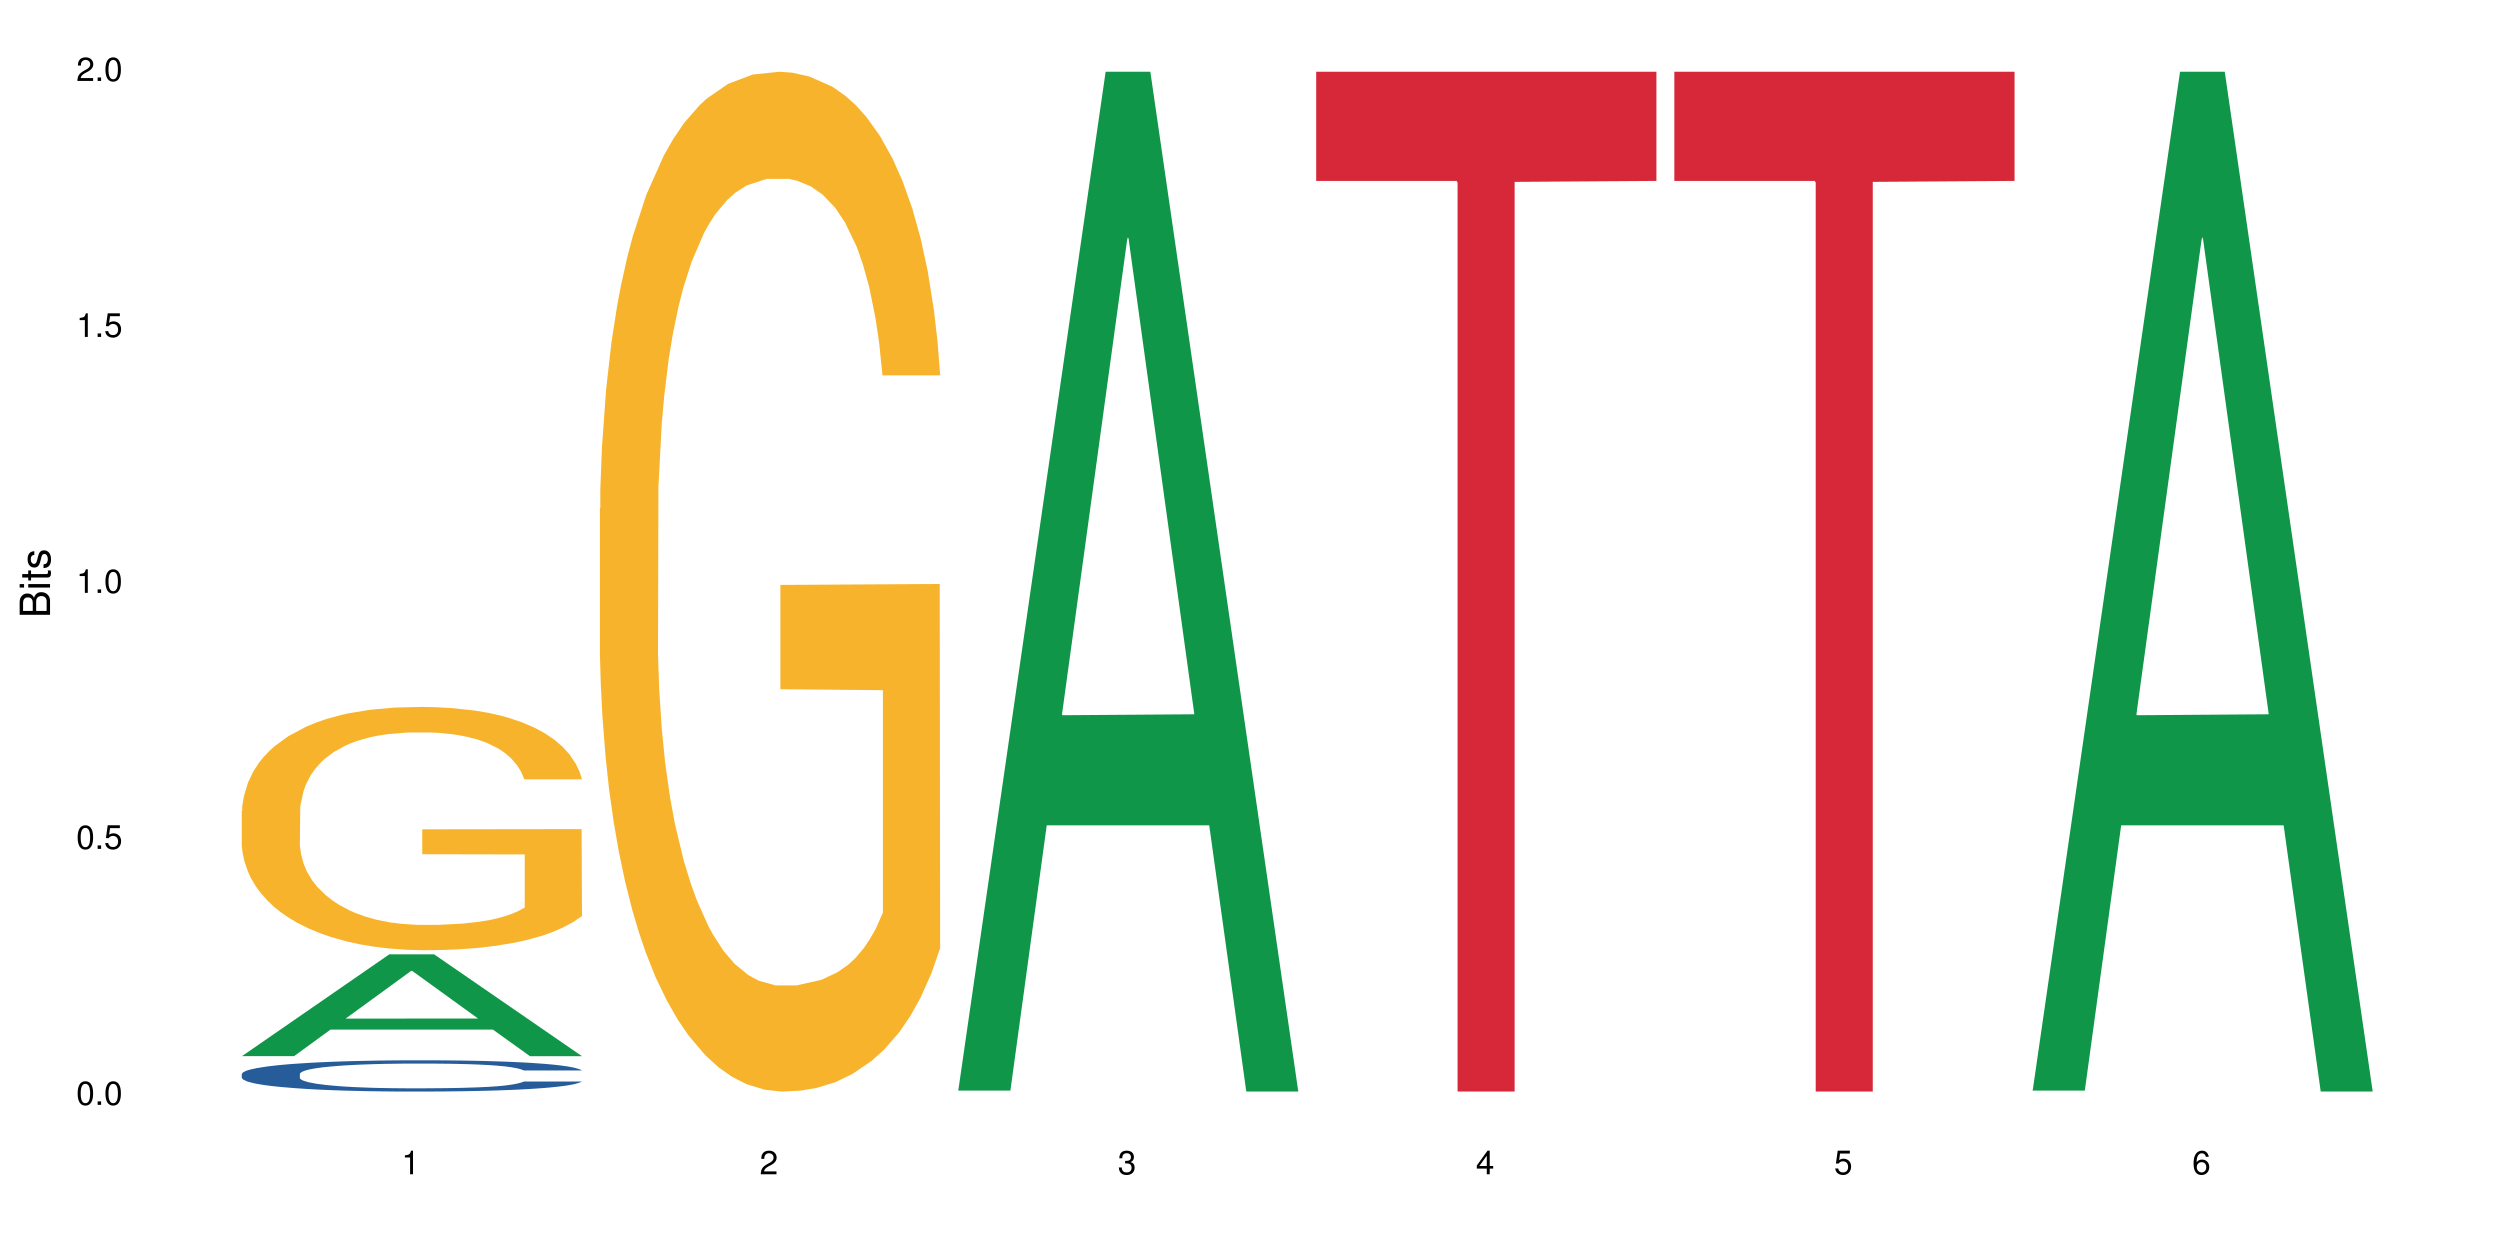 <?xml version="1.0" encoding="UTF-8"?>
<svg xmlns="http://www.w3.org/2000/svg" xmlns:xlink="http://www.w3.org/1999/xlink" width="720pt" height="360pt" viewBox="0 0 720 360" version="1.1">
<defs>
<g>
<symbol overflow="visible" id="glyph0-0">
<path style="stroke:none;" d=""/>
</symbol>
<symbol overflow="visible" id="glyph0-1">
<path style="stroke:none;" d="M 2.641 -6.797 C 2 -6.797 1.422 -6.531 1.078 -6.047 C 0.641 -5.453 0.406 -4.547 0.406 -3.297 C 0.406 -1 1.188 0.219 2.641 0.219 C 4.078 0.219 4.859 -1 4.859 -3.234 C 4.859 -4.562 4.656 -5.438 4.203 -6.047 C 3.844 -6.531 3.281 -6.797 2.641 -6.797 Z M 2.641 -6.047 C 3.547 -6.047 4 -5.125 4 -3.312 C 4 -1.375 3.562 -0.484 2.625 -0.484 C 1.734 -0.484 1.281 -1.422 1.281 -3.281 C 1.281 -5.141 1.734 -6.047 2.641 -6.047 Z M 2.641 -6.047 "/>
</symbol>
<symbol overflow="visible" id="glyph0-2">
<path style="stroke:none;" d="M 1.828 -1 L 0.828 -1 L 0.828 0 L 1.828 0 Z M 1.828 -1 "/>
</symbol>
<symbol overflow="visible" id="glyph0-3">
<path style="stroke:none;" d="M 4.562 -6.797 L 1.062 -6.797 L 0.547 -3.094 L 1.328 -3.094 C 1.719 -3.562 2.047 -3.734 2.578 -3.734 C 3.484 -3.734 4.062 -3.109 4.062 -2.094 C 4.062 -1.125 3.484 -0.531 2.578 -0.531 C 1.828 -0.531 1.375 -0.906 1.188 -1.672 L 0.328 -1.672 C 0.453 -1.109 0.547 -0.844 0.75 -0.594 C 1.125 -0.078 1.828 0.219 2.594 0.219 C 3.969 0.219 4.922 -0.781 4.922 -2.219 C 4.922 -3.562 4.031 -4.484 2.719 -4.484 C 2.25 -4.484 1.859 -4.359 1.469 -4.062 L 1.734 -5.969 L 4.562 -5.969 Z M 4.562 -6.797 "/>
</symbol>
<symbol overflow="visible" id="glyph0-4">
<path style="stroke:none;" d="M 2.484 -4.844 L 2.484 0 L 3.328 0 L 3.328 -6.797 L 2.766 -6.797 C 2.469 -5.75 2.281 -5.609 0.984 -5.453 L 0.984 -4.844 Z M 2.484 -4.844 "/>
</symbol>
<symbol overflow="visible" id="glyph0-5">
<path style="stroke:none;" d="M 4.859 -0.828 L 1.281 -0.828 C 1.359 -1.391 1.672 -1.75 2.5 -2.234 L 3.469 -2.75 C 4.406 -3.266 4.906 -3.969 4.906 -4.812 C 4.906 -5.375 4.672 -5.906 4.266 -6.266 C 3.859 -6.625 3.375 -6.797 2.719 -6.797 C 1.859 -6.797 1.219 -6.5 0.844 -5.922 C 0.609 -5.562 0.5 -5.125 0.484 -4.438 L 1.328 -4.438 C 1.359 -4.906 1.406 -5.188 1.531 -5.406 C 1.75 -5.812 2.188 -6.062 2.703 -6.062 C 3.469 -6.062 4.031 -5.516 4.031 -4.781 C 4.031 -4.25 3.719 -3.797 3.125 -3.438 L 2.234 -2.938 C 0.812 -2.141 0.406 -1.5 0.328 0 L 4.859 0 Z M 4.859 -0.828 "/>
</symbol>
<symbol overflow="visible" id="glyph0-6">
<path style="stroke:none;" d="M 2.125 -3.125 L 2.578 -3.125 C 3.516 -3.125 3.984 -2.703 3.984 -1.891 C 3.984 -1.031 3.469 -0.531 2.578 -0.531 C 1.656 -0.531 1.203 -0.984 1.156 -1.969 L 0.312 -1.969 C 0.344 -1.422 0.438 -1.078 0.609 -0.766 C 0.953 -0.109 1.625 0.219 2.547 0.219 C 3.953 0.219 4.859 -0.609 4.859 -1.906 C 4.859 -2.766 4.516 -3.25 3.703 -3.516 C 4.344 -3.766 4.656 -4.25 4.656 -4.938 C 4.656 -6.109 3.875 -6.797 2.578 -6.797 C 1.203 -6.797 0.484 -6.047 0.453 -4.609 L 1.297 -4.609 C 1.312 -5.016 1.344 -5.25 1.453 -5.453 C 1.641 -5.828 2.062 -6.062 2.594 -6.062 C 3.344 -6.062 3.797 -5.625 3.797 -4.906 C 3.797 -4.422 3.609 -4.141 3.25 -3.984 C 3.016 -3.891 2.719 -3.844 2.125 -3.844 Z M 2.125 -3.125 "/>
</symbol>
<symbol overflow="visible" id="glyph0-7">
<path style="stroke:none;" d="M 3.141 -1.625 L 3.141 0 L 3.984 0 L 3.984 -1.625 L 4.984 -1.625 L 4.984 -2.391 L 3.984 -2.391 L 3.984 -6.797 L 3.359 -6.797 L 0.266 -2.516 L 0.266 -1.625 Z M 3.141 -2.391 L 1 -2.391 L 3.141 -5.359 Z M 3.141 -2.391 "/>
</symbol>
<symbol overflow="visible" id="glyph0-8">
<path style="stroke:none;" d="M 4.781 -5.031 C 4.609 -6.141 3.891 -6.797 2.844 -6.797 C 2.094 -6.797 1.422 -6.438 1.031 -5.828 C 0.609 -5.172 0.406 -4.344 0.406 -3.094 C 0.406 -1.953 0.578 -1.234 0.984 -0.625 C 1.359 -0.078 1.953 0.219 2.703 0.219 C 3.984 0.219 4.922 -0.734 4.922 -2.078 C 4.922 -3.344 4.062 -4.234 2.844 -4.234 C 2.172 -4.234 1.641 -3.969 1.281 -3.469 C 1.281 -5.125 1.828 -6.047 2.797 -6.047 C 3.391 -6.047 3.797 -5.672 3.938 -5.031 Z M 2.734 -3.484 C 3.547 -3.484 4.062 -2.922 4.062 -2 C 4.062 -1.156 3.484 -0.531 2.703 -0.531 C 1.922 -0.531 1.328 -1.188 1.328 -2.047 C 1.328 -2.891 1.906 -3.484 2.734 -3.484 Z M 2.734 -3.484 "/>
</symbol>
<symbol overflow="visible" id="glyph1-0">
<path style="stroke:none;" d=""/>
</symbol>
<symbol overflow="visible" id="glyph1-1">
<path style="stroke:none;" d="M 0 -0.953 L 0 -4.891 C 0 -5.719 -0.234 -6.344 -0.734 -6.797 C -1.188 -7.234 -1.812 -7.469 -2.5 -7.469 C -3.547 -7.469 -4.188 -7 -4.625 -5.875 C -4.984 -6.672 -5.641 -7.094 -6.531 -7.094 C -7.156 -7.094 -7.734 -6.859 -8.141 -6.391 C -8.562 -5.938 -8.75 -5.344 -8.75 -4.5 L -8.75 -0.953 Z M -4.984 -2.062 L -7.766 -2.062 L -7.766 -4.219 C -7.766 -4.844 -7.688 -5.203 -7.453 -5.5 C -7.219 -5.812 -6.859 -5.969 -6.375 -5.969 C -5.906 -5.969 -5.531 -5.812 -5.297 -5.5 C -5.062 -5.203 -4.984 -4.844 -4.984 -4.219 Z M -0.984 -2.062 L -4 -2.062 L -4 -4.781 C -4 -5.328 -3.859 -5.688 -3.578 -5.953 C -3.297 -6.219 -2.922 -6.359 -2.484 -6.359 C -2.062 -6.359 -1.688 -6.219 -1.406 -5.953 C -1.109 -5.688 -0.984 -5.328 -0.984 -4.781 Z M -0.984 -2.062 "/>
</symbol>
<symbol overflow="visible" id="glyph1-2">
<path style="stroke:none;" d="M -6.281 -1.797 L -6.281 -0.797 L 0 -0.797 L 0 -1.797 Z M -8.75 -1.797 L -8.75 -0.797 L -7.484 -0.797 L -7.484 -1.797 Z M -8.75 -1.797 "/>
</symbol>
<symbol overflow="visible" id="glyph1-3">
<path style="stroke:none;" d="M -6.281 -3.047 L -6.281 -2.016 L -8.016 -2.016 L -8.016 -1.016 L -6.281 -1.016 L -6.281 -0.172 L -5.469 -0.172 L -5.469 -1.016 L -0.719 -1.016 C -0.078 -1.016 0.281 -1.453 0.281 -2.234 C 0.281 -2.469 0.25 -2.719 0.188 -3.047 L -0.641 -3.047 C -0.609 -2.922 -0.594 -2.766 -0.594 -2.562 C -0.594 -2.141 -0.719 -2.016 -1.156 -2.016 L -5.469 -2.016 L -5.469 -3.047 Z M -6.281 -3.047 "/>
</symbol>
<symbol overflow="visible" id="glyph1-4">
<path style="stroke:none;" d="M -4.531 -5.25 C -5.766 -5.25 -6.469 -4.422 -6.469 -2.969 C -6.469 -1.516 -5.719 -0.562 -4.547 -0.562 C -3.562 -0.562 -3.094 -1.062 -2.734 -2.562 L -2.516 -3.484 C -2.344 -4.188 -2.094 -4.469 -1.625 -4.469 C -1.047 -4.469 -0.641 -3.875 -0.641 -3 C -0.641 -2.453 -0.797 -2 -1.062 -1.75 C -1.25 -1.594 -1.422 -1.531 -1.875 -1.469 L -1.875 -0.406 C -0.422 -0.453 0.281 -1.266 0.281 -2.922 C 0.281 -4.5 -0.5 -5.516 -1.719 -5.516 C -2.656 -5.516 -3.172 -4.984 -3.469 -3.734 L -3.703 -2.766 C -3.891 -1.953 -4.156 -1.609 -4.594 -1.609 C -5.172 -1.609 -5.547 -2.125 -5.547 -2.938 C -5.547 -3.75 -5.203 -4.172 -4.531 -4.203 Z M -4.531 -5.25 "/>
</symbol>
</g>
</defs>
<g id="surface10026">
<rect x="0" y="0" width="720" height="360" style="fill:rgb(100%,100%,100%);fill-opacity:1;stroke:none;"/>
<path style=" stroke:none;fill-rule:nonzero;fill:rgb(6.275%,58.824%,28.235%);fill-opacity:1;" d="M 69.629 304.164 L 69.734 304.137 L 112.133 274.84 L 125.008 274.84 L 167.617 304.191 L 152.645 304.191 L 141.969 296.531 L 95.172 296.531 L 84.703 304.164 L 69.629 304.164 L 99.676 293.359 L 137.676 293.332 L 118.727 279.633 L 118.52 279.605 L 118.309 279.688 L 99.57 293.332 L 99.676 293.359 Z M 69.629 304.164 "/>
<path style=" stroke:none;fill-rule:nonzero;fill:rgb(14.51%,36.078%,60%);fill-opacity:1;" d="M 69.629 309.289 L 69.75 309.277 L 69.75 309.082 L 70.105 308.77 L 70.945 308.375 L 71.781 308.102 L 73.93 307.617 L 76.918 307.148 L 80.027 306.785 L 82.297 306.574 L 84.328 306.41 L 88.988 306.105 L 91.977 305.949 L 95.203 305.809 L 99.145 305.668 L 102.012 305.586 L 108.465 305.453 L 113.246 305.398 L 116.949 305.371 L 124.957 305.371 L 129.734 305.406 L 133.203 305.445 L 137.023 305.512 L 140.25 305.586 L 145.867 305.766 L 150.887 305.996 L 153.156 306.129 L 156.742 306.383 L 159.492 306.629 L 161.402 306.844 L 163.555 307.148 L 165.465 307.52 L 166.898 307.938 L 167.617 308.293 L 150.887 308.293 L 150.051 307.965 L 149.094 307.707 L 147.301 307.371 L 145.508 307.133 L 143 306.895 L 140.73 306.738 L 137.621 306.582 L 134.875 306.484 L 132.008 306.41 L 129.258 306.359 L 124 306.309 L 117.906 306.309 L 115.637 306.328 L 110.977 306.391 L 108.465 306.449 L 104.879 306.566 L 102.371 306.672 L 99.383 306.836 L 97.352 306.977 L 94.844 307.191 L 93.051 307.379 L 91.02 307.652 L 89.824 307.855 L 88.75 308.086 L 87.793 308.359 L 87.074 308.645 L 86.598 308.949 L 86.359 309.246 L 86.359 310.52 L 86.598 310.816 L 87.195 311.164 L 88.75 311.664 L 91.02 312.102 L 93.648 312.445 L 96.156 312.691 L 97.59 312.809 L 99.504 312.941 L 102.492 313.105 L 106.793 313.27 L 109.301 313.336 L 113.125 313.398 L 117.07 313.434 L 122.328 313.434 L 126.988 313.398 L 130.094 313.359 L 133.32 313.293 L 137.742 313.152 L 140.492 313.023 L 142.879 312.867 L 144.672 312.711 L 145.867 312.578 L 147.66 312.324 L 149.094 312.043 L 150.168 311.754 L 150.887 311.477 L 167.617 311.477 L 166.898 311.805 L 165.824 312.125 L 164.75 312.363 L 163.074 312.652 L 161.164 312.906 L 158.414 313.195 L 156.145 313.383 L 153.156 313.59 L 150.41 313.746 L 147.422 313.887 L 143 314.051 L 140.133 314.133 L 137.023 314.207 L 133.32 314.273 L 128.66 314.328 L 123.641 314.363 L 118.98 314.371 L 113.961 314.355 L 110.258 314.32 L 105.359 314.246 L 99.266 314.098 L 94.844 313.941 L 91.379 313.785 L 88.391 313.621 L 85.043 313.398 L 80.742 313.039 L 78.113 312.758 L 76.32 312.527 L 74.289 312.207 L 72.855 311.918 L 71.184 311.457 L 69.988 310.875 L 69.629 310.422 Z M 69.629 309.289 "/>
<path style=" stroke:none;fill-rule:nonzero;fill:rgb(96.863%,70.196%,16.863%);fill-opacity:1;" d="M 69.629 233.602 L 69.75 233.539 L 69.75 232.258 L 70.227 229.379 L 71.422 225.41 L 72.977 222.148 L 74.648 219.59 L 75.723 218.246 L 77.516 216.324 L 79.07 214.918 L 83.012 212.039 L 88.031 209.352 L 90.781 208.199 L 93.887 207.109 L 98.309 205.895 L 100.34 205.449 L 106.555 204.422 L 113.605 203.785 L 121.371 203.594 L 124.957 203.656 L 129.855 203.91 L 136.547 204.617 L 140.371 205.254 L 143.359 205.895 L 146.465 206.727 L 150.289 208.008 L 153.875 209.543 L 156.742 211.078 L 159.609 213 L 162 215.047 L 164.031 217.285 L 165.824 219.973 L 166.898 222.211 L 167.617 224.453 L 151.008 224.453 L 150.051 222.211 L 148.977 220.484 L 147.184 218.375 L 145.391 216.836 L 143.598 215.621 L 140.25 213.957 L 137.383 212.934 L 133.801 212.039 L 130.332 211.461 L 126.391 211.078 L 124 210.949 L 117.668 210.949 L 111.93 211.398 L 108.586 211.91 L 106.195 212.422 L 102.848 213.383 L 100.816 214.148 L 99.621 214.66 L 96.039 216.645 L 93.648 218.438 L 92.332 219.652 L 90.66 221.574 L 89.465 223.301 L 88.152 225.859 L 87.434 227.781 L 86.477 232.129 L 86.359 243.648 L 86.719 246.078 L 87.434 248.703 L 88.391 251.008 L 89.824 253.438 L 91.258 255.293 L 93.77 257.789 L 95.918 259.453 L 97.59 260.543 L 100.816 262.27 L 102.133 262.844 L 105.238 263.996 L 108.465 264.891 L 112.41 265.66 L 115.395 266.043 L 120.176 266.363 L 126.27 266.363 L 133.441 265.98 L 137.98 265.469 L 141.09 264.957 L 143.121 264.508 L 145.629 263.805 L 147.422 263.164 L 149.094 262.461 L 151.125 261.371 L 151.125 246.078 L 121.609 246.016 L 121.609 238.848 L 167.496 238.785 L 167.617 263.805 L 165.105 265.531 L 162 267.195 L 159.012 268.477 L 155.906 269.562 L 151.484 270.777 L 147.898 271.547 L 142.402 272.441 L 137.383 273.02 L 132.125 273.402 L 127.465 273.594 L 121.969 273.66 L 117.07 273.531 L 111.812 273.148 L 107.629 272.633 L 103.805 271.996 L 99.98 271.164 L 95.203 269.82 L 92.094 268.73 L 88.867 267.387 L 85.641 265.789 L 82.773 264.059 L 80.863 262.715 L 78.949 261.18 L 76.918 259.262 L 75.008 257.086 L 73.574 255.102 L 72.258 252.863 L 71.301 250.75 L 70.348 247.871 L 69.867 245.566 L 69.629 243.586 Z M 69.629 233.602 "/>
<path style=" stroke:none;fill-rule:nonzero;fill:rgb(96.863%,70.196%,16.863%);fill-opacity:1;" d="M 172.773 146.461 L 172.895 146.191 L 172.895 140.828 L 173.371 128.758 L 174.566 112.129 L 176.121 98.449 L 177.793 87.719 L 178.867 82.086 L 180.66 74.039 L 182.215 68.141 L 186.156 56.07 L 191.176 44.805 L 193.926 39.977 L 197.031 35.414 L 201.453 30.32 L 203.484 28.441 L 209.699 24.148 L 216.75 21.469 L 224.516 20.664 L 228.102 20.93 L 233 22.004 L 239.691 24.953 L 243.516 27.637 L 246.504 30.32 L 249.609 33.805 L 253.434 39.172 L 257.02 45.609 L 259.887 52.047 L 262.754 60.094 L 265.145 68.676 L 267.176 78.062 L 268.969 89.328 L 270.043 98.715 L 270.762 108.105 L 254.152 108.105 L 253.195 98.715 L 252.117 91.477 L 250.328 82.625 L 248.535 76.188 L 246.742 71.09 L 243.395 64.117 L 240.527 59.824 L 236.941 56.07 L 233.477 53.656 L 229.535 52.047 L 227.145 51.508 L 220.812 51.508 L 215.074 53.387 L 211.73 55.531 L 209.34 57.68 L 205.992 61.703 L 203.961 64.922 L 202.766 67.066 L 199.184 75.383 L 196.793 82.891 L 195.477 87.988 L 193.805 96.035 L 192.609 103.277 L 191.297 114.004 L 190.578 122.051 L 189.621 140.293 L 189.504 188.574 L 189.863 198.766 L 190.578 209.762 L 191.535 219.418 L 192.969 229.609 L 194.402 237.391 L 196.91 247.852 L 199.062 254.824 L 200.734 259.383 L 203.961 266.625 L 205.277 269.039 L 208.383 273.867 L 211.609 277.625 L 215.555 280.844 L 218.539 282.453 L 223.32 283.793 L 229.414 283.793 L 236.586 282.184 L 241.125 280.039 L 244.23 277.891 L 246.266 276.016 L 248.773 273.062 L 250.566 270.383 L 252.238 267.43 L 254.27 262.871 L 254.27 198.766 L 224.754 198.496 L 224.754 168.457 L 270.641 168.188 L 270.762 273.062 L 268.25 280.305 L 265.145 287.281 L 262.156 292.645 L 259.051 297.203 L 254.629 302.301 L 251.043 305.52 L 245.547 309.273 L 240.527 311.688 L 235.27 313.297 L 230.609 314.102 L 225.113 314.371 L 220.215 313.836 L 214.957 312.227 L 210.773 310.078 L 206.949 307.398 L 203.125 303.91 L 198.344 298.277 L 195.238 293.719 L 192.012 288.086 L 188.785 281.379 L 185.918 274.137 L 184.008 268.504 L 182.094 262.066 L 180.062 254.02 L 178.152 244.898 L 176.719 236.586 L 175.402 227.195 L 174.445 218.344 L 173.492 206.277 L 173.012 196.621 L 172.773 188.305 Z M 172.773 146.461 "/>
<path style=" stroke:none;fill-rule:nonzero;fill:rgb(6.275%,58.824%,28.235%);fill-opacity:1;" d="M 275.918 314.094 L 276.023 313.82 L 318.422 20.664 L 331.297 20.664 L 373.906 314.371 L 358.934 314.371 L 348.258 237.703 L 301.461 237.703 L 290.992 314.094 L 275.918 314.094 L 305.961 205.988 L 343.965 205.711 L 325.016 68.648 L 324.805 68.375 L 324.598 69.199 L 305.859 205.711 L 305.961 205.988 Z M 275.918 314.094 "/>
<path style=" stroke:none;fill-rule:nonzero;fill:rgb(83.922%,15.686%,22.353%);fill-opacity:1;" d="M 379.062 20.664 L 477.047 20.664 L 477.047 52.102 L 436.211 52.379 L 436.211 314.371 L 419.781 314.371 L 419.781 52.652 L 419.543 52.102 L 379.062 52.102 Z M 379.062 20.664 "/>
<path style=" stroke:none;fill-rule:nonzero;fill:rgb(83.922%,15.686%,22.353%);fill-opacity:1;" d="M 482.207 20.664 L 580.191 20.664 L 580.191 52.102 L 539.355 52.379 L 539.355 314.371 L 522.926 314.371 L 522.926 52.652 L 522.688 52.102 L 482.207 52.102 Z M 482.207 20.664 "/>
<path style=" stroke:none;fill-rule:nonzero;fill:rgb(6.275%,58.824%,28.235%);fill-opacity:1;" d="M 585.352 314.094 L 585.453 313.82 L 627.852 20.664 L 640.73 20.664 L 683.336 314.371 L 668.367 314.371 L 657.688 237.703 L 610.895 237.703 L 600.426 314.094 L 585.352 314.094 L 615.395 205.988 L 653.398 205.711 L 634.449 68.648 L 634.238 68.375 L 634.031 69.199 L 615.289 205.711 L 615.395 205.988 Z M 585.352 314.094 "/>
<g style="fill:rgb(0%,0%,0%);fill-opacity:1;">
  <use xlink:href="#glyph0-1" x="21.957" y="318.198"/>
  <use xlink:href="#glyph0-2" x="27.291" y="318.198"/>
  <use xlink:href="#glyph0-1" x="29.958" y="318.198"/>
</g>
<g style="fill:rgb(0%,0%,0%);fill-opacity:1;">
  <use xlink:href="#glyph0-1" x="21.957" y="244.476"/>
  <use xlink:href="#glyph0-2" x="27.291" y="244.476"/>
  <use xlink:href="#glyph0-3" x="29.958" y="244.476"/>
</g>
<g style="fill:rgb(0%,0%,0%);fill-opacity:1;">
  <use xlink:href="#glyph0-4" x="21.957" y="170.753"/>
  <use xlink:href="#glyph0-2" x="27.291" y="170.753"/>
  <use xlink:href="#glyph0-1" x="29.958" y="170.753"/>
</g>
<g style="fill:rgb(0%,0%,0%);fill-opacity:1;">
  <use xlink:href="#glyph0-4" x="21.957" y="97.034"/>
  <use xlink:href="#glyph0-2" x="27.291" y="97.034"/>
  <use xlink:href="#glyph0-3" x="29.958" y="97.034"/>
</g>
<g style="fill:rgb(0%,0%,0%);fill-opacity:1;">
  <use xlink:href="#glyph0-5" x="21.957" y="23.312"/>
  <use xlink:href="#glyph0-2" x="27.291" y="23.312"/>
  <use xlink:href="#glyph0-1" x="29.958" y="23.312"/>
</g>
<g style="fill:rgb(0%,0%,0%);fill-opacity:1;">
  <use xlink:href="#glyph0-4" x="115.621" y="338.19"/>
</g>
<g style="fill:rgb(0%,0%,0%);fill-opacity:1;">
  <use xlink:href="#glyph0-5" x="218.766" y="338.19"/>
</g>
<g style="fill:rgb(0%,0%,0%);fill-opacity:1;">
  <use xlink:href="#glyph0-6" x="321.91" y="338.19"/>
</g>
<g style="fill:rgb(0%,0%,0%);fill-opacity:1;">
  <use xlink:href="#glyph0-7" x="425.055" y="338.19"/>
</g>
<g style="fill:rgb(0%,0%,0%);fill-opacity:1;">
  <use xlink:href="#glyph0-3" x="528.199" y="338.19"/>
</g>
<g style="fill:rgb(0%,0%,0%);fill-opacity:1;">
  <use xlink:href="#glyph0-8" x="631.344" y="338.19"/>
</g>
<g style="fill:rgb(0%,0%,0%);fill-opacity:1;">
  <use xlink:href="#glyph1-1" x="14.412" y="178.016"/>
  <use xlink:href="#glyph1-2" x="14.412" y="170.012"/>
  <use xlink:href="#glyph1-3" x="14.412" y="167.348"/>
  <use xlink:href="#glyph1-4" x="14.412" y="164.012"/>
</g>
</g>
</svg>
